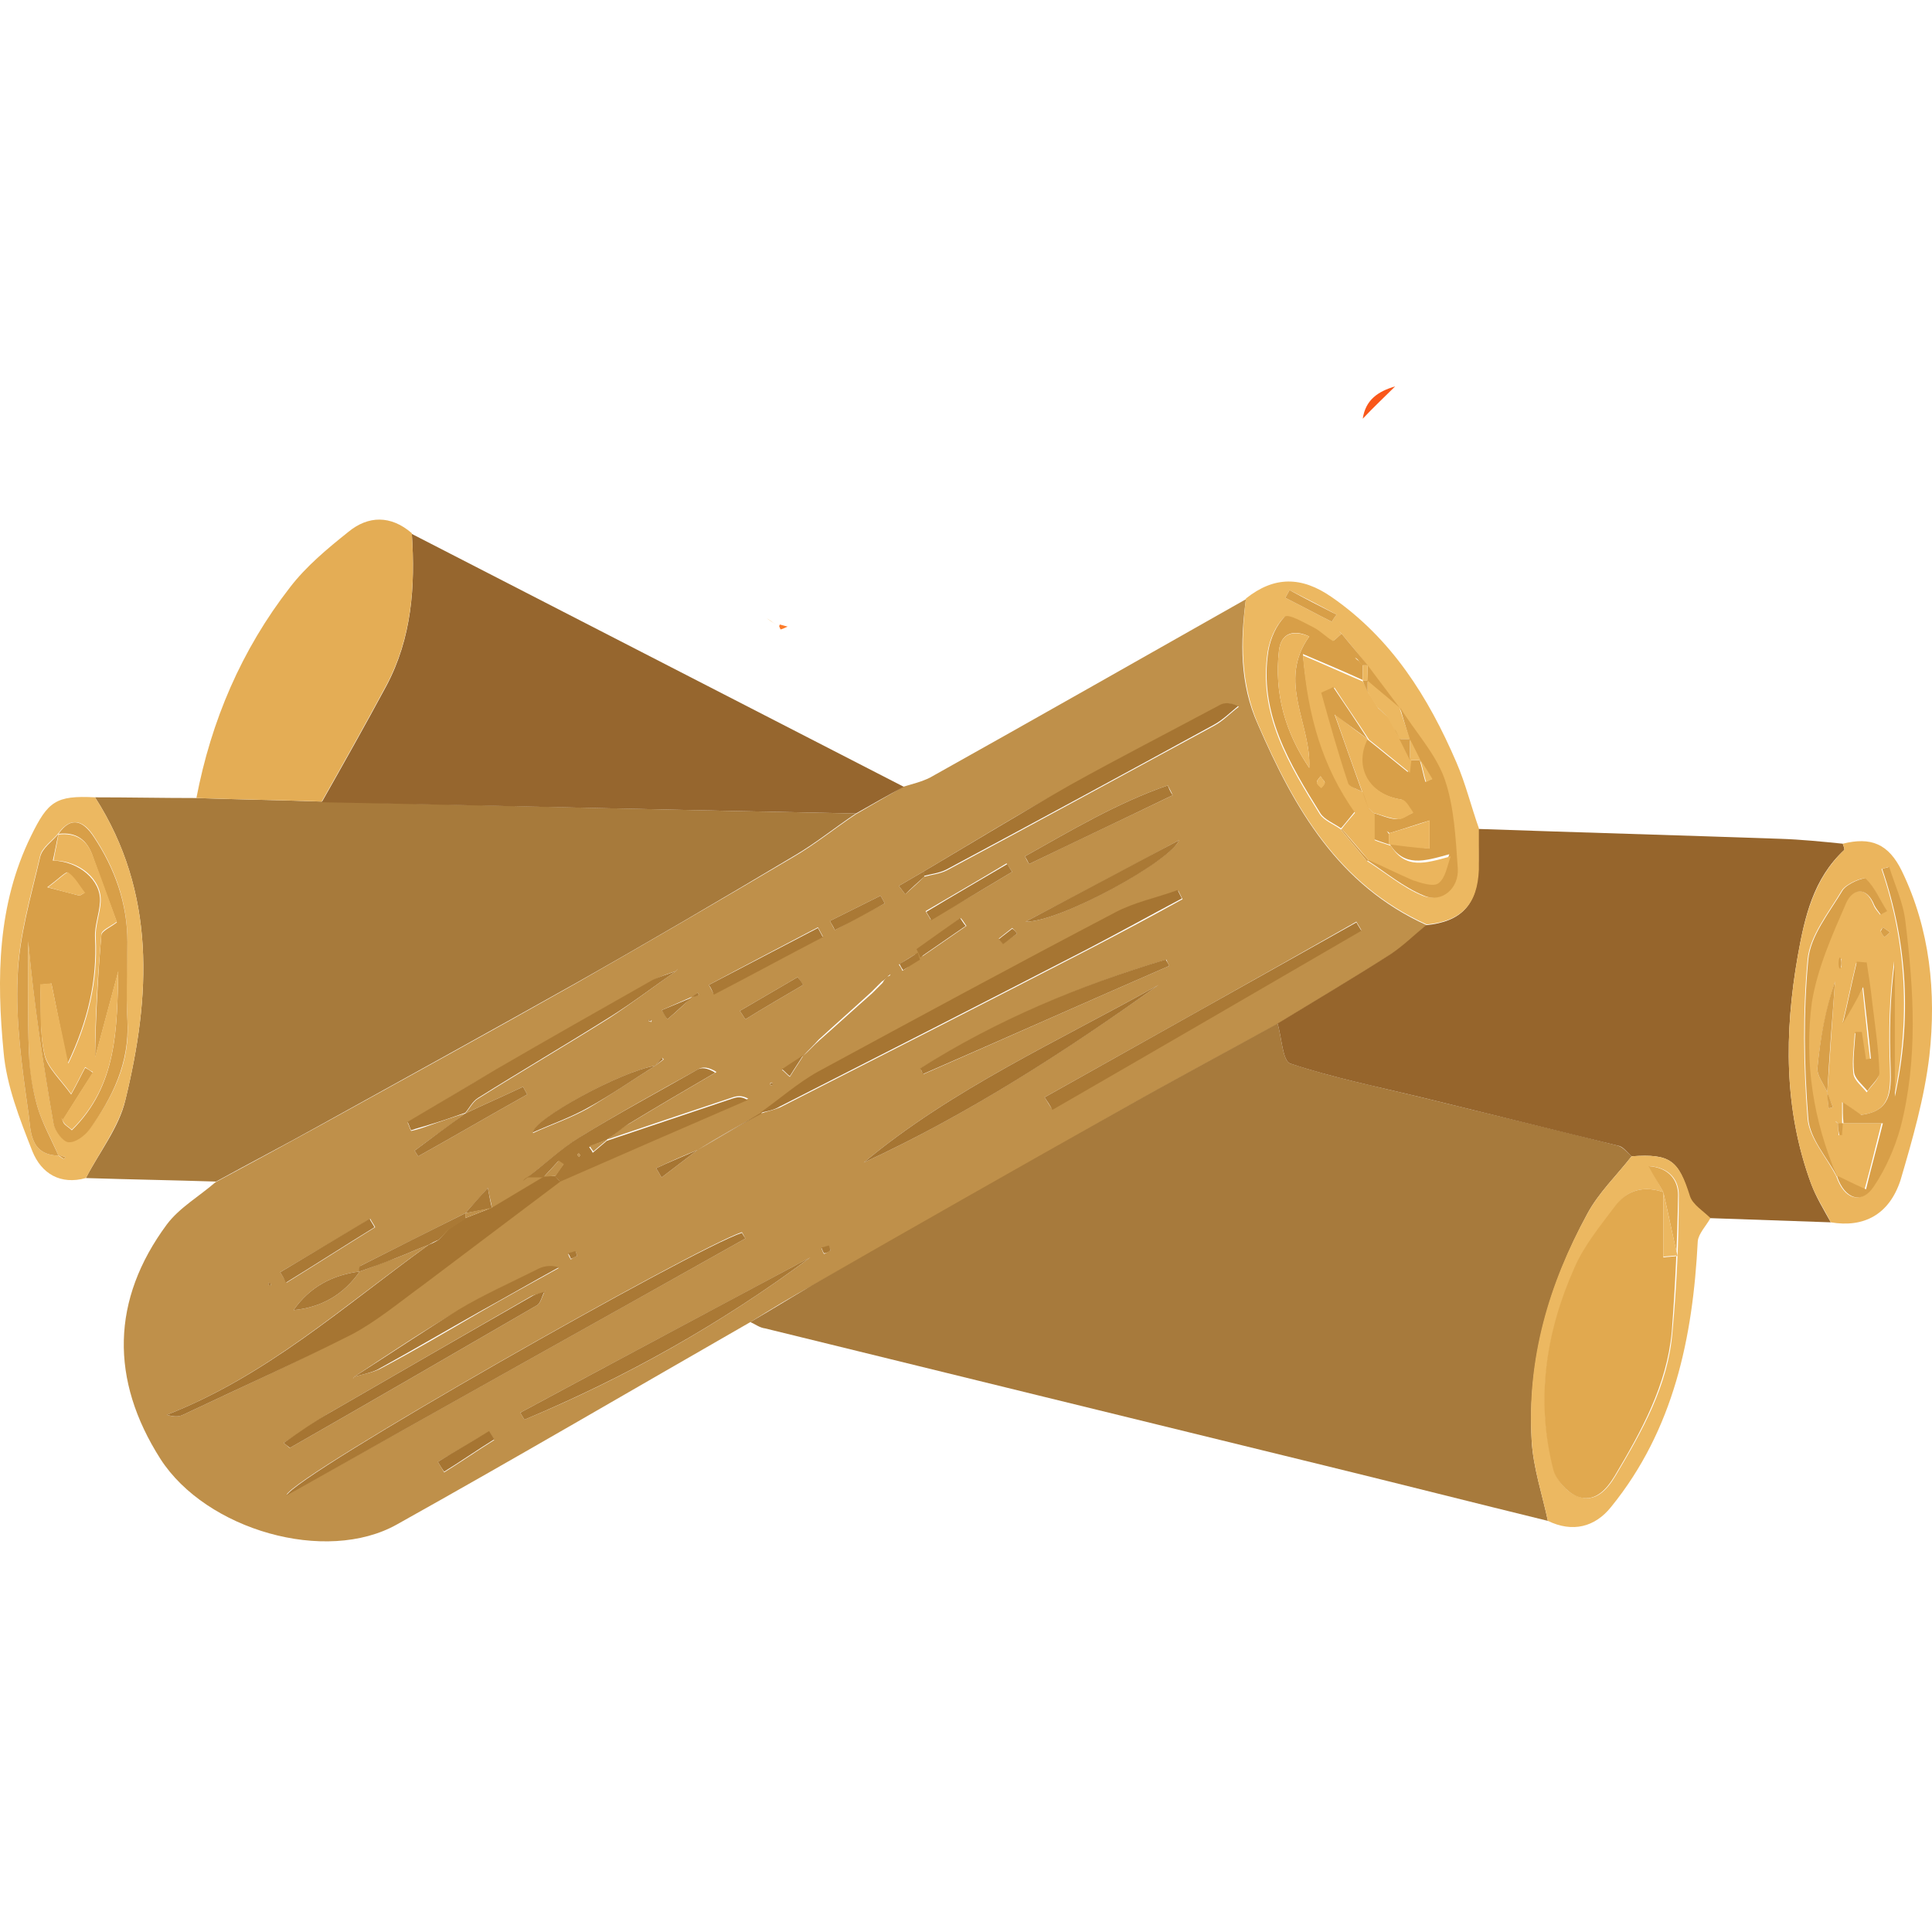 <svg width="50" height="50" viewBox="0 0 50 50" fill="none" xmlns="http://www.w3.org/2000/svg">
<path d="M19.42 34.215C16.377 35.96 13.335 37.742 10.275 39.451C8.435 40.487 5.338 39.596 4.154 37.76C2.843 35.706 2.879 33.633 4.318 31.688C4.646 31.252 5.156 30.961 5.575 30.597C6.486 30.107 7.397 29.616 8.289 29.125C10.494 27.907 12.716 26.689 14.902 25.453C16.778 24.38 18.654 23.289 20.531 22.18C21.095 21.853 21.605 21.435 22.152 21.071C22.553 20.835 22.972 20.599 23.372 20.362C23.609 20.29 23.846 20.235 24.065 20.126C26.797 18.599 29.511 17.054 32.244 15.508C32.098 16.617 32.08 17.69 32.553 18.744C33.501 20.926 34.63 22.907 36.925 23.944C36.616 24.198 36.342 24.489 36.014 24.689C35.049 25.307 34.065 25.889 33.082 26.489C31.734 27.234 30.367 27.961 29.02 28.725C26.36 30.234 23.7 31.761 21.023 33.27C20.476 33.561 19.948 33.888 19.42 34.215ZM22.972 25.271C22.99 25.271 23.008 25.253 23.026 25.253C23.026 25.253 23.026 25.235 23.045 25.216C23.008 25.216 22.99 25.235 22.972 25.271C22.917 25.307 22.881 25.362 22.826 25.398C22.735 25.489 22.644 25.58 22.553 25.671C22.097 26.089 21.642 26.489 21.186 26.907C21.059 27.052 20.913 27.18 20.786 27.325C20.604 27.452 20.421 27.561 20.239 27.689C20.312 27.743 20.367 27.816 20.44 27.87C20.549 27.689 20.677 27.507 20.786 27.325C20.931 27.198 21.059 27.052 21.205 26.925C21.66 26.525 22.116 26.107 22.571 25.707C22.662 25.616 22.753 25.525 22.844 25.434C22.881 25.362 22.917 25.307 22.972 25.271ZM17.908 25.798C17.653 25.907 17.379 26.034 17.124 26.143C17.179 26.216 17.215 26.289 17.27 26.38C17.489 26.198 17.707 25.998 17.908 25.798C17.98 25.78 18.035 25.762 18.09 25.744C18.072 25.725 18.072 25.707 18.053 25.689C18.017 25.744 17.962 25.78 17.908 25.798ZM23.719 24.562C23.755 24.634 23.791 24.707 23.828 24.78C24.229 24.507 24.611 24.235 25.012 23.962C24.957 23.889 24.921 23.817 24.866 23.762C24.484 24.035 24.101 24.307 23.81 24.853C23.791 24.798 23.773 24.725 23.737 24.671C23.573 24.762 23.409 24.871 23.263 24.962C23.3 25.016 23.336 25.071 23.354 25.125C23.518 25.016 23.664 24.925 23.719 24.562ZM18.053 29.761C18.6 29.452 19.146 29.125 19.693 28.816C19.857 28.761 20.039 28.725 20.203 28.652C22.844 27.307 25.485 25.962 28.127 24.598C28.965 24.162 29.785 23.726 30.604 23.271C30.568 23.198 30.531 23.126 30.495 23.053C29.948 23.235 29.366 23.362 28.874 23.635C26.305 24.98 23.755 26.343 21.205 27.743C20.658 28.034 20.185 28.452 19.693 28.816C19.128 29.125 18.582 29.434 18.053 29.761C17.689 29.907 17.325 30.07 16.979 30.234C17.033 30.306 17.07 30.397 17.124 30.47C17.434 30.234 17.744 29.997 18.053 29.761ZM9.31 32.906C9.619 32.797 9.929 32.67 10.239 32.561C10.53 32.452 10.803 32.325 11.095 32.215C8.909 33.779 6.887 35.615 4.318 36.615C4.482 36.669 4.628 36.669 4.737 36.615C6.195 35.924 7.652 35.27 9.073 34.524C9.729 34.179 10.312 33.688 10.913 33.252C12.115 32.361 13.299 31.47 14.483 30.561C16.104 29.852 17.744 29.143 19.365 28.434C19.201 28.343 19.073 28.361 18.964 28.398C17.871 28.761 16.796 29.125 15.722 29.488C15.904 29.343 16.086 29.179 16.305 29.07C17.051 28.616 17.798 28.18 18.545 27.743C18.345 27.616 18.181 27.598 18.072 27.671C17.051 28.234 16.031 28.798 15.03 29.416C14.556 29.707 14.119 30.107 13.681 30.452C13.627 30.488 13.59 30.525 13.536 30.561C13.59 30.525 13.627 30.488 13.681 30.452C13.827 30.452 13.955 30.452 14.1 30.452C13.645 30.725 13.19 30.997 12.734 31.27C12.716 31.143 12.68 31.034 12.625 30.743C12.37 31.034 12.206 31.215 12.042 31.397C11.131 31.852 10.239 32.306 9.328 32.761C9.31 32.779 9.31 32.852 9.31 32.906C8.599 32.997 8.016 33.306 7.597 33.906C8.326 33.833 8.891 33.506 9.31 32.906ZM16.96 27.58C16.086 27.725 13.809 28.961 13.791 29.325C14.264 29.107 14.756 28.943 15.212 28.689C15.794 28.343 16.377 27.943 16.96 27.58C17.033 27.525 17.106 27.471 17.179 27.416C17.161 27.398 17.142 27.38 17.142 27.38C17.07 27.434 17.015 27.507 16.96 27.58ZM9.164 35.633C9.401 35.56 9.656 35.524 9.856 35.415C10.712 34.961 11.55 34.47 12.388 33.979C13.08 33.579 13.773 33.197 14.465 32.815C14.228 32.743 14.046 32.797 13.864 32.888C13.19 33.215 12.516 33.524 11.878 33.906C10.967 34.433 10.075 35.033 9.164 35.633C9.146 35.651 9.146 35.669 9.127 35.688C9.146 35.669 9.164 35.651 9.164 35.633ZM17.507 25.125C17.306 25.198 17.07 25.271 16.887 25.38C15.54 26.143 14.191 26.907 12.844 27.689C12.078 28.125 11.313 28.598 10.548 29.052C10.585 29.125 10.603 29.198 10.639 29.27C10.803 29.234 10.967 29.179 11.113 29.125C11.423 29.016 11.732 28.907 12.042 28.816C11.605 29.143 11.168 29.452 10.73 29.779C10.767 29.834 10.785 29.87 10.822 29.925C11.769 29.398 12.698 28.852 13.645 28.325C13.609 28.252 13.572 28.198 13.536 28.125C13.044 28.361 12.534 28.579 12.042 28.816C12.151 28.689 12.242 28.507 12.37 28.434C13.499 27.725 14.647 27.052 15.776 26.343C16.359 25.962 16.924 25.525 17.507 25.125C17.525 25.107 17.525 25.089 17.543 25.071C17.525 25.089 17.507 25.107 17.507 25.125ZM14.082 33.452C13.973 33.488 13.864 33.488 13.754 33.542C12.024 34.542 10.293 35.542 8.563 36.542C8.162 36.778 7.779 37.069 7.342 37.342C7.47 37.451 7.506 37.487 7.506 37.469C9.637 36.251 11.769 35.015 13.9 33.779C13.991 33.724 14.028 33.561 14.082 33.452C14.1 33.433 14.1 33.415 14.119 33.397C14.1 33.397 14.1 33.433 14.082 33.452ZM23.919 22.544C23.7 22.671 23.482 22.798 23.263 22.926C23.318 22.998 23.372 23.071 23.427 23.144C23.591 22.998 23.755 22.853 23.919 22.689C24.119 22.635 24.32 22.617 24.502 22.526C26.815 21.29 29.111 20.035 31.424 18.781C31.661 18.654 31.843 18.453 32.062 18.29C31.861 18.199 31.715 18.181 31.606 18.253C30.313 18.926 29.001 19.599 27.726 20.326C26.433 21.017 25.176 21.799 23.919 22.544ZM19.292 32.052C19.256 31.997 19.237 31.943 19.201 31.888C17.962 32.306 7.652 38.16 7.415 38.687C11.441 36.451 15.357 34.252 19.292 32.052ZM22.352 30.088C25.067 28.834 27.544 27.216 29.985 25.489C27.398 26.943 24.666 28.161 22.352 30.088ZM27.034 28.398C27.107 28.507 27.161 28.616 27.234 28.707C29.894 27.162 32.553 25.616 35.231 24.071C35.195 23.998 35.14 23.925 35.104 23.853C32.426 25.38 29.73 26.889 27.034 28.398ZM13.463 36.56C13.499 36.615 13.536 36.688 13.572 36.742C16.195 35.651 18.673 34.252 20.968 32.543C18.472 33.888 15.959 35.215 13.463 36.56ZM30.258 24.998C30.24 24.944 30.203 24.889 30.185 24.834C27.945 25.507 25.813 26.416 23.828 27.652C23.846 27.707 23.864 27.761 23.901 27.798C26.014 26.871 28.127 25.925 30.258 24.998ZM30.349 20.581C30.313 20.49 30.258 20.399 30.222 20.326C28.91 20.78 27.726 21.489 26.524 22.162C26.56 22.235 26.597 22.308 26.633 22.362C27.854 21.762 29.111 21.18 30.349 20.581ZM26.542 23.853C27.435 23.871 30.349 22.235 30.513 21.744C29.183 22.471 27.872 23.162 26.542 23.853ZM18.345 25.489C18.381 25.562 18.436 25.653 18.472 25.725C19.42 25.235 20.349 24.725 21.296 24.235C21.259 24.162 21.205 24.071 21.168 23.998C20.239 24.489 19.292 24.98 18.345 25.489ZM7.251 32.924C7.306 33.015 7.36 33.106 7.415 33.197C8.18 32.724 8.945 32.234 9.71 31.761C9.674 31.688 9.619 31.616 9.583 31.543C8.8 32.015 8.016 32.47 7.251 32.924ZM26.196 22.562C26.141 22.489 26.105 22.417 26.05 22.344C25.358 22.762 24.666 23.162 23.955 23.58C23.992 23.653 24.047 23.726 24.083 23.798C24.793 23.398 25.504 22.98 26.196 22.562ZM11.332 37.833C11.386 37.924 11.441 38.015 11.495 38.105C11.933 37.833 12.352 37.542 12.789 37.269C12.752 37.197 12.698 37.124 12.661 37.051C12.224 37.306 11.769 37.578 11.332 37.833ZM20.786 25.489C20.731 25.416 20.695 25.343 20.64 25.289C20.148 25.58 19.638 25.871 19.146 26.162C19.201 26.234 19.237 26.307 19.292 26.38C19.784 26.071 20.294 25.78 20.786 25.489ZM21.478 23.835C21.514 23.907 21.569 23.998 21.605 24.071C22.043 23.835 22.462 23.598 22.899 23.38C22.862 23.307 22.826 23.253 22.79 23.18C22.352 23.398 21.915 23.616 21.478 23.835ZM26.323 24.162C26.287 24.107 26.232 24.053 26.196 24.016C26.087 24.107 25.959 24.198 25.85 24.289C25.886 24.326 25.923 24.38 25.959 24.416C26.087 24.326 26.196 24.253 26.323 24.162ZM14.938 32.506C14.92 32.452 14.902 32.379 14.884 32.397C14.829 32.397 14.756 32.434 14.702 32.452C14.72 32.506 14.738 32.543 14.774 32.597C14.829 32.543 14.884 32.524 14.938 32.506ZM21.496 32.361C21.478 32.306 21.442 32.252 21.442 32.252C21.387 32.252 21.314 32.288 21.259 32.306C21.278 32.361 21.314 32.452 21.332 32.452C21.387 32.434 21.442 32.379 21.496 32.361ZM19.984 28.016C19.966 28.016 19.948 28.016 19.93 28.034C19.93 28.034 19.93 28.07 19.948 28.089C19.966 28.089 19.984 28.089 20.003 28.07C20.003 28.07 19.984 28.034 19.984 28.016ZM16.815 26.38C16.796 26.398 16.778 26.398 16.778 26.416C16.796 26.434 16.833 26.434 16.851 26.453C16.851 26.434 16.869 26.416 16.869 26.416C16.851 26.398 16.833 26.398 16.815 26.38ZM6.941 33.215C6.941 33.233 6.941 33.252 6.96 33.252C6.978 33.27 6.996 33.252 7.014 33.27C7.014 33.252 6.996 33.215 6.996 33.197C6.978 33.215 6.96 33.215 6.941 33.215Z" fill="#BF904A"/>
<path d="M19.419 34.215C19.948 33.906 20.476 33.579 21.004 33.27C23.664 31.743 26.323 30.234 29.001 28.725C30.349 27.961 31.715 27.234 33.063 26.489C33.173 26.852 33.191 27.452 33.391 27.525C34.503 27.889 35.65 28.125 36.78 28.398C38.474 28.816 40.186 29.216 41.88 29.652C42.008 29.688 42.117 29.834 42.226 29.925C41.844 30.416 41.37 30.87 41.079 31.415C40.095 33.233 39.53 35.179 39.639 37.269C39.676 37.978 39.913 38.669 40.059 39.36C38.128 38.887 36.197 38.396 34.266 37.924C29.439 36.742 24.611 35.56 19.802 34.379C19.656 34.361 19.547 34.27 19.419 34.215Z" fill="#A77A3C"/>
<path d="M22.152 21.053C21.605 21.417 21.096 21.835 20.531 22.162C18.673 23.271 16.815 24.362 14.92 25.434C12.716 26.671 10.512 27.889 8.308 29.107C7.397 29.616 6.486 30.088 5.593 30.579C4.464 30.543 3.353 30.524 2.223 30.488C2.57 29.816 3.08 29.179 3.244 28.47C3.899 25.78 4.045 23.107 2.46 20.635C3.335 20.635 4.209 20.653 5.065 20.653C6.14 20.689 7.233 20.708 8.308 20.744C12.935 20.853 17.543 20.962 22.152 21.053Z" fill="#A77A3B"/>
<path d="M42.226 29.925C42.117 29.834 42.008 29.67 41.88 29.652C40.186 29.234 38.492 28.816 36.78 28.398C35.65 28.125 34.484 27.889 33.391 27.525C33.191 27.453 33.173 26.852 33.063 26.489C34.047 25.889 35.031 25.307 35.996 24.689C36.324 24.471 36.597 24.198 36.907 23.944C37.818 23.853 38.219 23.417 38.255 22.526C38.273 22.162 38.255 21.817 38.255 21.453C40.86 21.544 43.465 21.617 46.07 21.708C46.616 21.726 47.145 21.78 47.691 21.835C47.709 21.89 47.746 21.98 47.727 21.999C46.926 22.744 46.707 23.726 46.525 24.744C46.179 26.725 46.161 28.707 46.871 30.634C46.999 30.979 47.199 31.306 47.381 31.634C46.343 31.597 45.286 31.561 44.248 31.525C44.066 31.343 43.793 31.179 43.72 30.961C43.447 30.034 43.228 29.852 42.226 29.925Z" fill="#96652C"/>
<path d="M22.152 21.053C17.543 20.962 12.935 20.853 8.326 20.762C8.891 19.762 9.455 18.763 10.002 17.745C10.658 16.508 10.749 15.181 10.658 13.818C14.902 15.999 19.146 18.181 23.391 20.363C22.972 20.581 22.571 20.817 22.152 21.053Z" fill="#96662E"/>
<path d="M10.658 13.799C10.749 15.163 10.658 16.49 10.002 17.726C9.455 18.744 8.891 19.744 8.326 20.744C7.251 20.708 6.158 20.689 5.083 20.653C5.466 18.653 6.249 16.817 7.506 15.199C7.925 14.654 8.472 14.199 9.018 13.763C9.528 13.345 10.111 13.327 10.658 13.799Z" fill="#E4AD55"/>
<path d="M47.381 31.634C47.218 31.306 46.999 30.979 46.871 30.634C46.161 28.707 46.179 26.743 46.525 24.744C46.707 23.725 46.944 22.744 47.727 21.998C47.746 21.98 47.709 21.889 47.691 21.835C48.42 21.653 48.875 21.835 49.221 22.544C49.95 24.053 50.114 25.689 49.932 27.325C49.804 28.416 49.495 29.488 49.185 30.543C48.893 31.433 48.238 31.779 47.381 31.634ZM47.564 29.07C47.545 29.052 47.527 29.034 47.509 29.016C47.509 29.034 47.527 29.07 47.564 29.07C47.564 29.179 47.582 29.27 47.582 29.379C47.6 29.379 47.636 29.379 47.655 29.379C47.655 29.27 47.673 29.179 47.673 29.07C47.983 29.07 48.292 29.07 48.693 29.07C48.547 29.652 48.42 30.179 48.256 30.779C47.892 30.616 47.709 30.525 47.527 30.434C46.89 28.997 46.653 27.489 46.871 25.943C46.999 25.052 47.4 24.198 47.764 23.362C47.928 22.998 48.292 22.907 48.493 23.435C48.529 23.526 48.602 23.598 48.657 23.671C48.711 23.634 48.766 23.616 48.821 23.58C48.657 23.289 48.511 22.98 48.274 22.744C48.219 22.689 47.782 22.871 47.673 23.035C47.327 23.616 46.835 24.216 46.78 24.834C46.653 26.198 46.671 27.579 46.78 28.943C46.817 29.452 47.272 29.943 47.527 30.452C47.727 31.034 48.147 31.179 48.474 30.706C48.784 30.252 49.021 29.725 49.167 29.179C49.622 27.416 49.513 25.634 49.294 23.853C49.239 23.38 49.021 22.907 48.875 22.435C48.821 22.453 48.766 22.471 48.693 22.489C49.349 24.416 49.44 26.38 49.021 28.379C49.021 27.216 49.021 26.034 49.021 24.871C48.893 25.798 48.875 26.725 48.912 27.652C48.93 28.27 48.912 28.779 48.147 28.852C48.001 28.743 47.837 28.634 47.673 28.525C47.673 27.852 47.673 27.161 47.673 26.489C47.837 26.216 47.983 25.943 48.201 25.58C48.274 26.252 48.329 26.852 48.401 27.434C48.365 27.434 48.329 27.452 48.274 27.452C48.238 27.216 48.201 26.98 48.165 26.743C48.11 26.743 48.055 26.743 48.001 26.743C47.983 27.089 47.928 27.434 47.964 27.779C47.983 27.961 48.183 28.107 48.31 28.27C48.42 28.107 48.62 27.943 48.62 27.798C48.602 27.198 48.511 26.598 48.438 25.998C48.401 25.652 48.347 25.289 48.292 24.944C48.201 24.944 48.128 24.925 48.037 24.925C47.91 25.453 47.8 25.998 47.673 26.525C47.673 27.216 47.673 27.889 47.673 28.579C47.673 28.761 47.673 28.943 47.673 29.125C47.655 29.088 47.6 29.088 47.564 29.07ZM47.29 28.27C47.309 28.416 47.309 28.543 47.327 28.688C47.363 28.67 47.4 28.67 47.436 28.652C47.381 28.525 47.327 28.398 47.29 28.27C47.363 27.307 47.418 26.361 47.491 25.398C47.254 26.125 47.108 26.87 47.035 27.634C47.017 27.834 47.199 28.052 47.29 28.27ZM48.912 24.125C48.839 24.071 48.784 24.035 48.729 23.998C48.711 24.035 48.657 24.071 48.675 24.107C48.693 24.162 48.748 24.216 48.766 24.253C48.821 24.216 48.857 24.18 48.912 24.125ZM47.6 25.034C47.618 25.034 47.636 25.034 47.655 25.034C47.655 24.962 47.655 24.889 47.655 24.816C47.636 24.816 47.618 24.816 47.6 24.816C47.6 24.889 47.6 24.962 47.6 25.034Z" fill="#EBB55D"/>
<path d="M38.273 21.435C38.273 21.799 38.273 22.144 38.273 22.508C38.237 23.398 37.836 23.835 36.925 23.925C34.63 22.889 33.501 20.908 32.553 18.726C32.098 17.654 32.116 16.581 32.244 15.49C32.972 14.909 33.683 14.909 34.466 15.454C36.014 16.526 36.962 18.035 37.69 19.726C37.927 20.271 38.073 20.871 38.273 21.435ZM34.721 16.399C34.703 16.381 34.685 16.363 34.666 16.345C34.666 16.363 34.685 16.381 34.721 16.399C34.63 16.472 34.503 16.617 34.466 16.599C34.284 16.508 34.157 16.345 33.974 16.254C33.737 16.127 33.319 15.908 33.227 15.981C33.009 16.199 32.863 16.545 32.809 16.854C32.553 18.472 33.355 19.781 34.157 21.071C34.266 21.235 34.503 21.326 34.685 21.453C34.903 21.726 35.14 21.998 35.359 22.271C35.851 22.58 36.288 22.962 36.816 23.18C37.271 23.362 37.727 22.98 37.69 22.471C37.636 21.689 37.599 20.871 37.344 20.144C37.108 19.472 36.597 18.908 36.197 18.308C35.923 17.945 35.65 17.581 35.377 17.217C35.177 16.945 34.94 16.672 34.721 16.399ZM34.466 16.09C34.503 16.036 34.539 15.963 34.594 15.908C34.193 15.69 33.774 15.472 33.373 15.272C33.337 15.345 33.3 15.399 33.264 15.472C33.665 15.672 34.065 15.89 34.466 16.09Z" fill="#ECB861"/>
<path d="M2.46 20.635C4.045 23.107 3.899 25.78 3.244 28.47C3.061 29.179 2.57 29.816 2.223 30.488C1.568 30.67 1.076 30.379 0.839 29.797C0.511 28.961 0.165 28.089 0.092 27.216C-0.09 25.325 -0.072 23.416 0.803 21.635C1.24 20.744 1.44 20.581 2.46 20.635ZM1.513 29.907C1.568 29.943 1.604 29.979 1.659 29.997C1.659 29.997 1.677 29.961 1.695 29.943C1.641 29.925 1.586 29.907 1.513 29.907C1.331 29.47 1.094 29.07 0.967 28.634C0.839 28.18 0.748 27.707 0.748 27.234C0.712 26.271 0.73 25.307 0.73 24.344C0.875 25.943 1.112 27.507 1.386 29.07C1.422 29.252 1.622 29.525 1.768 29.543C1.932 29.561 2.187 29.379 2.315 29.216C2.934 28.38 3.371 27.489 3.298 26.398C3.262 25.725 3.28 25.035 3.298 24.362C3.298 23.362 2.97 22.453 2.424 21.635C2.187 21.271 1.859 21.09 1.513 21.562C1.349 21.762 1.094 21.926 1.039 22.144C0.803 23.162 0.493 24.198 0.457 25.234C0.402 26.434 0.566 27.598 0.73 28.761C0.803 29.198 0.73 29.888 1.513 29.907Z" fill="#ECB861"/>
<path d="M42.226 29.925C43.228 29.852 43.447 30.034 43.738 30.961C43.811 31.179 44.084 31.343 44.266 31.524C44.157 31.724 43.957 31.924 43.938 32.124C43.811 34.615 43.319 36.996 41.698 38.996C41.279 39.523 40.696 39.669 40.059 39.36C39.913 38.669 39.676 37.978 39.639 37.269C39.512 35.179 40.077 33.233 41.079 31.415C41.37 30.87 41.844 30.416 42.226 29.925ZM43.046 30.852C42.572 30.688 42.135 30.779 41.844 31.179C41.461 31.706 41.024 32.215 40.769 32.797C40.022 34.47 39.731 36.233 40.222 38.051C40.295 38.324 40.569 38.633 40.824 38.724C41.279 38.905 41.589 38.56 41.807 38.196C42.499 37.033 43.173 35.851 43.283 34.47C43.392 33.288 43.447 32.106 43.447 30.925C43.447 30.561 43.228 30.216 42.682 30.179C42.827 30.452 42.937 30.652 43.046 30.852Z" fill="#ECB861"/>
<path d="M35.268 10.836C35.34 10.345 35.668 10.127 36.106 10C35.832 10.273 35.541 10.545 35.268 10.836Z" fill="#F9571A"/>
<path d="M19.838 15.999C19.911 16.054 20.003 16.108 20.075 16.163C20.003 16.108 19.93 16.054 19.838 15.999Z" fill="#FCAA36"/>
<path d="M20.185 16.163C20.258 16.181 20.312 16.199 20.385 16.217C20.33 16.236 20.276 16.272 20.203 16.29C20.185 16.272 20.185 16.236 20.166 16.217C20.166 16.181 20.185 16.163 20.185 16.163Z" fill="#FC7B29"/>
<path d="M14.501 30.579C13.317 31.47 12.115 32.379 10.931 33.27C10.33 33.706 9.747 34.197 9.091 34.542C7.652 35.27 6.195 35.924 4.737 36.615C4.628 36.669 4.5 36.669 4.318 36.615C6.887 35.615 8.909 33.797 11.095 32.215C11.186 32.179 11.259 32.143 11.35 32.088C11.441 31.997 11.532 31.888 11.623 31.797C11.769 31.706 11.896 31.615 12.042 31.524C12.279 31.434 12.497 31.343 12.734 31.252C13.19 30.979 13.645 30.706 14.1 30.434C14.191 30.434 14.283 30.434 14.374 30.434C14.392 30.488 14.447 30.525 14.501 30.579Z" fill="#A67532"/>
<path d="M19.675 28.797C20.185 28.434 20.658 28.016 21.186 27.725C23.737 26.343 26.287 24.962 28.855 23.616C29.366 23.344 29.93 23.235 30.477 23.035C30.513 23.107 30.55 23.18 30.586 23.253C29.766 23.689 28.947 24.144 28.109 24.58C25.467 25.943 22.826 27.289 20.185 28.634C20.039 28.725 19.857 28.761 19.675 28.797C19.675 28.797 19.693 28.816 19.675 28.797Z" fill="#A67532"/>
<path d="M19.292 32.052C15.376 34.251 11.459 36.433 7.415 38.705C7.652 38.16 17.962 32.306 19.201 31.906C19.219 31.943 19.256 31.997 19.292 32.052Z" fill="#AA7935"/>
<path d="M23.919 22.544C25.176 21.799 26.433 21.035 27.708 20.308C28.983 19.599 30.295 18.926 31.588 18.235C31.697 18.181 31.843 18.181 32.043 18.272C31.843 18.435 31.643 18.635 31.406 18.762C29.111 20.017 26.797 21.271 24.484 22.508C24.302 22.598 24.101 22.617 23.901 22.671C23.919 22.635 23.919 22.58 23.919 22.544Z" fill="#A67532"/>
<path d="M22.352 30.088C24.666 28.161 27.398 26.943 29.985 25.489C27.562 27.216 25.067 28.834 22.352 30.088Z" fill="#A67532"/>
<path d="M14.501 30.579C14.447 30.543 14.41 30.488 14.355 30.452C14.428 30.343 14.501 30.234 14.574 30.143C14.538 30.107 14.501 30.088 14.447 30.052C14.319 30.197 14.191 30.325 14.064 30.47C13.918 30.47 13.791 30.47 13.645 30.47C14.1 30.125 14.519 29.725 14.993 29.434C15.995 28.816 17.015 28.27 18.035 27.689C18.144 27.616 18.308 27.634 18.509 27.761C17.762 28.198 17.015 28.634 16.268 29.088C16.068 29.216 15.886 29.379 15.685 29.507C15.54 29.561 15.394 29.616 15.248 29.688C15.284 29.743 15.321 29.779 15.339 29.834C15.467 29.725 15.576 29.634 15.703 29.525C16.778 29.161 17.871 28.798 18.946 28.434C19.055 28.398 19.183 28.361 19.347 28.47C17.744 29.161 16.122 29.87 14.501 30.579ZM15.011 29.888C14.993 29.87 14.993 29.852 14.975 29.852C14.957 29.87 14.957 29.87 14.938 29.888C14.957 29.907 14.975 29.925 14.993 29.943C14.993 29.925 15.011 29.907 15.011 29.888Z" fill="#AA7935"/>
<path d="M27.034 28.398C29.73 26.889 32.408 25.38 35.104 23.871C35.14 23.944 35.195 24.016 35.231 24.089C32.572 25.634 29.912 27.18 27.234 28.725C27.18 28.616 27.107 28.507 27.034 28.398Z" fill="#AA7935"/>
<path d="M13.463 36.56C15.959 35.215 18.454 33.888 20.968 32.542C18.673 34.251 16.213 35.633 13.572 36.742C13.536 36.687 13.499 36.615 13.463 36.56Z" fill="#AA7935"/>
<path d="M14.082 33.434C14.028 33.543 13.991 33.724 13.9 33.779C11.769 35.015 9.637 36.251 7.506 37.469C7.506 37.469 7.47 37.451 7.342 37.342C7.761 37.051 8.144 36.779 8.563 36.542C10.293 35.542 12.024 34.542 13.773 33.543C13.864 33.488 13.973 33.47 14.082 33.434Z" fill="#A67532"/>
<path d="M17.507 25.125C16.924 25.525 16.359 25.962 15.776 26.325C14.647 27.034 13.499 27.707 12.37 28.416C12.224 28.507 12.151 28.67 12.042 28.798C11.732 28.907 11.423 29.016 11.113 29.107C10.949 29.161 10.785 29.198 10.639 29.252C10.603 29.179 10.585 29.107 10.548 29.034C11.313 28.579 12.078 28.125 12.844 27.671C14.191 26.889 15.54 26.125 16.887 25.362C17.07 25.271 17.288 25.216 17.507 25.125Z" fill="#AA7935"/>
<path d="M30.258 24.998C28.127 25.925 26.014 26.87 23.883 27.798C23.864 27.743 23.846 27.689 23.81 27.652C25.795 26.398 27.927 25.507 30.167 24.834C30.204 24.889 30.24 24.944 30.258 24.998Z" fill="#AA7935"/>
<path d="M9.164 35.633C10.075 35.051 10.967 34.451 11.878 33.888C12.516 33.506 13.208 33.197 13.864 32.87C14.028 32.779 14.21 32.724 14.465 32.797C13.773 33.179 13.08 33.579 12.388 33.961C11.55 34.433 10.712 34.924 9.856 35.397C9.656 35.524 9.401 35.56 9.164 35.633Z" fill="#AA7935"/>
<path d="M30.349 20.58C29.111 21.18 27.872 21.762 26.633 22.362C26.597 22.289 26.56 22.217 26.524 22.162C27.726 21.489 28.91 20.78 30.222 20.326C30.258 20.417 30.295 20.508 30.349 20.58Z" fill="#AA7935"/>
<path d="M26.542 23.853C27.854 23.162 29.183 22.453 30.513 21.744C30.349 22.253 27.435 23.871 26.542 23.853Z" fill="#AA7935"/>
<path d="M16.96 27.58C16.378 27.943 15.813 28.343 15.212 28.67C14.756 28.925 14.283 29.088 13.791 29.307C13.809 28.961 16.068 27.725 16.96 27.58Z" fill="#AA7935"/>
<path d="M11.35 32.088C11.259 32.124 11.186 32.161 11.095 32.215C10.803 32.324 10.53 32.452 10.239 32.561C9.929 32.688 9.619 32.797 9.31 32.906L9.291 32.888C9.291 32.852 9.291 32.779 9.328 32.761C10.22 32.306 11.131 31.852 12.042 31.397C12.042 31.452 12.042 31.488 12.042 31.543C11.896 31.634 11.769 31.724 11.623 31.815C11.532 31.906 11.441 31.997 11.35 32.088Z" fill="#AA7935"/>
<path d="M18.345 25.489C19.292 24.998 20.221 24.507 21.168 24.016C21.205 24.089 21.259 24.18 21.296 24.253C20.349 24.744 19.42 25.253 18.472 25.743C18.436 25.652 18.399 25.562 18.345 25.489Z" fill="#AA7935"/>
<path d="M12.042 28.816C12.534 28.579 13.044 28.361 13.536 28.125C13.572 28.198 13.609 28.252 13.645 28.325C12.698 28.852 11.769 29.398 10.822 29.925C10.785 29.87 10.767 29.834 10.73 29.779C11.168 29.452 11.605 29.125 12.042 28.816Z" fill="#AA7935"/>
<path d="M7.251 32.925C8.016 32.47 8.8 31.997 9.565 31.543C9.601 31.616 9.656 31.688 9.692 31.761C8.927 32.234 8.162 32.724 7.397 33.197C7.36 33.106 7.306 33.015 7.251 32.925Z" fill="#AA7935"/>
<path d="M9.31 32.906C8.891 33.506 8.326 33.833 7.597 33.906C8.016 33.306 8.599 32.997 9.31 32.906C9.31 32.906 9.291 32.888 9.31 32.906Z" fill="#AA7935"/>
<path d="M26.196 22.562C25.504 22.98 24.793 23.398 24.101 23.816C24.065 23.744 24.01 23.671 23.974 23.598C24.666 23.18 25.358 22.78 26.069 22.362C26.105 22.416 26.141 22.489 26.196 22.562Z" fill="#AA7935"/>
<path d="M11.332 37.833C11.769 37.56 12.224 37.306 12.661 37.033C12.698 37.106 12.752 37.178 12.789 37.251C12.352 37.524 11.933 37.815 11.495 38.087C11.441 38.015 11.386 37.924 11.332 37.833Z" fill="#A67532"/>
<path d="M20.786 25.489C20.294 25.78 19.784 26.071 19.292 26.38C19.237 26.307 19.201 26.234 19.146 26.162C19.638 25.871 20.148 25.58 20.64 25.289C20.695 25.344 20.749 25.416 20.786 25.489Z" fill="#AA7935"/>
<path d="M21.186 26.907C21.642 26.489 22.097 26.089 22.553 25.671C22.097 26.089 21.642 26.489 21.186 26.907Z" fill="#AA7935"/>
<path d="M18.053 29.761C18.6 29.434 19.146 29.125 19.693 28.798L19.711 28.816C19.146 29.125 18.6 29.452 18.053 29.761Z" fill="#A67532"/>
<path d="M21.478 23.834C21.915 23.616 22.352 23.398 22.79 23.18C22.826 23.253 22.862 23.307 22.899 23.38C22.462 23.616 22.043 23.853 21.605 24.071C21.569 23.98 21.514 23.907 21.478 23.834Z" fill="#AA7935"/>
<path d="M23.719 24.562C24.101 24.289 24.484 24.016 24.848 23.762C24.903 23.834 24.939 23.907 24.994 23.962C24.593 24.234 24.21 24.507 23.81 24.78C23.791 24.707 23.755 24.634 23.719 24.562Z" fill="#AA7935"/>
<path d="M18.053 29.761C17.744 29.997 17.434 30.234 17.124 30.47C17.07 30.397 17.033 30.306 16.979 30.234C17.325 30.07 17.689 29.925 18.053 29.761Z" fill="#A67532"/>
<path d="M17.908 25.816C17.689 25.998 17.489 26.198 17.27 26.38C17.215 26.307 17.179 26.234 17.124 26.143C17.379 26.034 17.653 25.925 17.908 25.816Z" fill="#AA7935"/>
<path d="M12.042 31.397C12.206 31.215 12.37 31.015 12.625 30.743C12.68 31.034 12.698 31.143 12.734 31.27C12.497 31.306 12.261 31.361 12.042 31.397Z" fill="#AA7935"/>
<path d="M23.919 22.544C23.919 22.598 23.919 22.635 23.919 22.689C23.755 22.835 23.591 22.98 23.427 23.144C23.372 23.071 23.318 22.998 23.263 22.926C23.482 22.798 23.7 22.671 23.919 22.544Z" fill="#AA7935"/>
<path d="M20.786 27.307C20.677 27.489 20.549 27.67 20.44 27.852C20.367 27.798 20.312 27.725 20.239 27.67C20.421 27.543 20.604 27.434 20.786 27.307Z" fill="#AA7935"/>
<path d="M23.81 24.835C23.664 24.925 23.518 25.016 23.372 25.107C23.336 25.053 23.3 24.998 23.281 24.944C23.445 24.853 23.609 24.744 23.755 24.653C23.773 24.726 23.791 24.78 23.81 24.835Z" fill="#AA7935"/>
<path d="M26.323 24.162C26.196 24.253 26.087 24.344 25.959 24.434C25.923 24.398 25.886 24.344 25.85 24.307C25.959 24.216 26.087 24.125 26.196 24.035C26.232 24.053 26.287 24.107 26.323 24.162Z" fill="#AA7935"/>
<path d="M20.786 27.307C20.913 27.161 21.059 27.034 21.186 26.889C21.059 27.034 20.913 27.18 20.786 27.307Z" fill="#AA7935"/>
<path d="M14.938 32.506C14.884 32.524 14.829 32.561 14.774 32.579C14.756 32.524 14.738 32.488 14.702 32.433C14.756 32.415 14.829 32.397 14.884 32.379C14.902 32.379 14.92 32.452 14.938 32.506Z" fill="#AA7935"/>
<path d="M21.496 32.361C21.442 32.397 21.387 32.434 21.332 32.434C21.314 32.434 21.278 32.343 21.259 32.288C21.314 32.27 21.387 32.252 21.442 32.233C21.46 32.233 21.478 32.306 21.496 32.361Z" fill="#AA7935"/>
<path d="M22.826 25.398C22.735 25.489 22.644 25.58 22.553 25.671C22.644 25.58 22.735 25.489 22.826 25.398Z" fill="#AA7935"/>
<path d="M16.96 27.579C17.015 27.507 17.07 27.434 17.124 27.38C17.142 27.398 17.161 27.416 17.161 27.416C17.088 27.47 17.033 27.525 16.96 27.579Z" fill="#AA7935"/>
<path d="M19.984 28.016C19.984 28.034 20.003 28.052 20.003 28.071C19.984 28.089 19.966 28.089 19.948 28.089C19.948 28.071 19.93 28.052 19.93 28.034C19.948 28.034 19.966 28.034 19.984 28.016Z" fill="#AA7935"/>
<path d="M16.815 26.38C16.833 26.38 16.851 26.398 16.851 26.398C16.851 26.398 16.851 26.434 16.833 26.434C16.815 26.416 16.778 26.416 16.76 26.398C16.778 26.398 16.796 26.398 16.815 26.38Z" fill="#AA7935"/>
<path d="M17.908 25.798C17.962 25.762 18.017 25.725 18.053 25.689C18.072 25.707 18.072 25.725 18.09 25.744C18.035 25.78 17.98 25.798 17.908 25.798C17.908 25.798 17.908 25.816 17.908 25.798Z" fill="#AA7935"/>
<path d="M6.941 33.215C6.96 33.215 6.978 33.197 6.996 33.197C6.996 33.215 7.014 33.252 7.014 33.27C6.996 33.27 6.978 33.27 6.96 33.252C6.941 33.252 6.941 33.233 6.941 33.215Z" fill="#AA7935"/>
<path d="M13.681 30.452C13.627 30.488 13.59 30.525 13.536 30.561C13.572 30.506 13.627 30.47 13.681 30.452Z" fill="#AA7935"/>
<path d="M9.164 35.633C9.146 35.651 9.146 35.669 9.127 35.688C9.146 35.669 9.164 35.651 9.164 35.633Z" fill="#AA7935"/>
<path d="M14.082 33.452C14.1 33.433 14.1 33.415 14.119 33.397C14.1 33.397 14.1 33.415 14.082 33.452C14.082 33.452 14.082 33.433 14.082 33.452Z" fill="#A67532"/>
<path d="M17.507 25.125C17.525 25.107 17.525 25.089 17.543 25.071C17.525 25.089 17.507 25.107 17.507 25.125Z" fill="#AA7935"/>
<path d="M22.972 25.253C22.99 25.235 23.008 25.216 23.026 25.198C23.026 25.216 23.026 25.235 23.008 25.235C23.008 25.253 22.99 25.253 22.972 25.253C22.972 25.253 22.972 25.271 22.972 25.253Z" fill="#AA7935"/>
<path d="M22.826 25.398C22.862 25.343 22.917 25.307 22.953 25.253C22.917 25.307 22.881 25.362 22.826 25.398Z" fill="#AA7935"/>
<path d="M47.691 28.525C47.855 28.634 48.019 28.743 48.165 28.852C48.93 28.761 48.948 28.252 48.93 27.652C48.893 26.725 48.912 25.798 49.039 24.871C49.039 26.035 49.039 27.216 49.039 28.38C49.476 26.38 49.367 24.416 48.711 22.489C48.766 22.471 48.821 22.453 48.893 22.435C49.039 22.908 49.258 23.362 49.312 23.853C49.531 25.634 49.64 27.416 49.185 29.18C49.039 29.707 48.802 30.252 48.493 30.707C48.183 31.179 47.746 31.034 47.545 30.452L47.564 30.434C47.746 30.525 47.928 30.616 48.292 30.779C48.438 30.179 48.584 29.652 48.729 29.07C48.329 29.07 48.019 29.07 47.709 29.07C47.691 28.907 47.691 28.725 47.691 28.525C47.691 28.525 47.691 28.543 47.691 28.525Z" fill="#D89F48"/>
<path d="M47.545 30.452C47.29 29.961 46.835 29.47 46.798 28.943C46.689 27.58 46.671 26.198 46.798 24.835C46.853 24.216 47.345 23.617 47.691 23.035C47.8 22.871 48.238 22.689 48.292 22.744C48.529 22.98 48.657 23.289 48.839 23.58C48.784 23.617 48.729 23.635 48.675 23.671C48.62 23.598 48.547 23.508 48.511 23.435C48.31 22.926 47.946 22.998 47.782 23.362C47.418 24.198 47.035 25.053 46.89 25.944C46.689 27.489 46.926 28.998 47.545 30.452C47.545 30.452 47.564 30.434 47.545 30.452Z" fill="#D89F48"/>
<path d="M47.691 26.489C47.819 25.962 47.928 25.416 48.055 24.889C48.147 24.889 48.219 24.907 48.31 24.907C48.365 25.253 48.42 25.616 48.456 25.962C48.529 26.562 48.62 27.162 48.638 27.762C48.638 27.907 48.438 28.07 48.329 28.234C48.201 28.07 48.001 27.925 47.983 27.743C47.946 27.398 48.001 27.052 48.019 26.707C48.074 26.707 48.128 26.707 48.183 26.707C48.219 26.943 48.256 27.18 48.292 27.416C48.329 27.416 48.365 27.398 48.42 27.398C48.365 26.816 48.292 26.216 48.219 25.544C48.019 25.944 47.855 26.216 47.691 26.489Z" fill="#D89F48"/>
<path d="M47.29 28.27C47.199 28.052 47.017 27.834 47.035 27.634C47.108 26.87 47.236 26.125 47.491 25.398C47.418 26.343 47.345 27.307 47.29 28.27Z" fill="#D89F48"/>
<path d="M48.912 24.126C48.857 24.18 48.821 24.216 48.766 24.253C48.729 24.198 48.693 24.162 48.675 24.107C48.675 24.089 48.711 24.035 48.729 23.998C48.784 24.035 48.839 24.071 48.912 24.126Z" fill="#D89F48"/>
<path d="M47.29 28.27C47.345 28.398 47.381 28.525 47.436 28.652C47.4 28.67 47.363 28.67 47.327 28.688C47.309 28.543 47.29 28.398 47.29 28.27Z" fill="#D89F48"/>
<path d="M47.618 25.071C47.638 25.071 47.655 25.006 47.655 24.925C47.655 24.845 47.638 24.78 47.618 24.78C47.598 24.78 47.582 24.845 47.582 24.925C47.582 25.006 47.598 25.071 47.618 25.071Z" fill="#D89F48"/>
<path d="M47.564 29.07C47.6 29.07 47.655 29.07 47.691 29.07C47.691 29.18 47.673 29.27 47.673 29.379C47.655 29.379 47.618 29.379 47.6 29.379C47.582 29.288 47.564 29.18 47.564 29.07Z" fill="#D89F48"/>
<path d="M47.564 29.088C47.545 29.07 47.527 29.052 47.509 29.034C47.527 29.034 47.545 29.052 47.564 29.088C47.564 29.088 47.564 29.07 47.564 29.088Z" fill="#D89F48"/>
<path d="M36.233 18.308C36.616 18.926 37.144 19.49 37.381 20.144C37.636 20.871 37.672 21.689 37.727 22.471C37.763 22.98 37.326 23.38 36.852 23.18C36.324 22.962 35.869 22.58 35.395 22.271L35.432 22.235C35.796 22.398 36.16 22.599 36.525 22.726C36.743 22.798 37.053 22.889 37.199 22.798C37.381 22.671 37.417 22.344 37.508 22.108C36.852 22.289 36.342 22.453 35.96 21.835C36.288 21.871 36.616 21.908 36.998 21.962C36.998 21.617 36.998 21.326 36.998 21.235C36.688 21.326 36.324 21.453 35.96 21.562C35.942 21.544 35.923 21.526 35.887 21.508C35.905 21.526 35.923 21.544 35.942 21.58C35.942 21.671 35.942 21.762 35.942 21.853C35.778 21.799 35.614 21.744 35.523 21.708C35.523 21.435 35.523 21.235 35.523 21.035C35.741 21.09 35.942 21.199 36.16 21.199C36.288 21.199 36.434 21.09 36.561 21.035C36.452 20.908 36.361 20.708 36.251 20.69C35.413 20.562 35.013 19.853 35.377 19.126C35.723 19.399 36.069 19.69 36.434 19.981C36.452 19.872 36.452 19.781 36.47 19.672C36.561 19.672 36.652 19.672 36.743 19.672C36.798 19.853 36.834 20.053 36.889 20.235C36.944 20.217 36.998 20.181 37.053 20.162C36.944 19.999 36.834 19.835 36.743 19.672C36.652 19.49 36.561 19.308 36.47 19.126C36.397 18.854 36.306 18.581 36.233 18.308Z" fill="#D89F48"/>
<path d="M34.721 16.399C34.94 16.672 35.177 16.945 35.395 17.217C35.359 17.217 35.304 17.217 35.268 17.217C35.231 17.163 35.177 17.126 35.14 17.072C35.122 17.054 35.104 17.035 35.067 17.017C35.086 17.035 35.104 17.054 35.122 17.072C35.177 17.108 35.213 17.163 35.268 17.199C35.268 17.345 35.268 17.472 35.268 17.599C34.794 17.381 34.32 17.181 33.719 16.926C33.865 18.508 34.248 19.817 35.067 20.999C34.958 21.126 34.849 21.271 34.721 21.417L34.703 21.435C34.521 21.308 34.284 21.217 34.175 21.053C33.373 19.762 32.572 18.453 32.827 16.835C32.881 16.526 33.027 16.181 33.246 15.963C33.337 15.872 33.737 16.108 33.992 16.236C34.175 16.326 34.32 16.49 34.484 16.581C34.503 16.617 34.63 16.472 34.721 16.399ZM33.883 19.872C33.938 18.744 33.045 17.635 33.883 16.472C33.501 16.29 33.155 16.363 33.1 16.835C32.972 17.944 33.264 18.962 33.883 19.872ZM34.175 20.09C34.12 20.162 34.065 20.217 34.084 20.253C34.102 20.308 34.157 20.344 34.193 20.381C34.229 20.344 34.284 20.29 34.284 20.253C34.284 20.217 34.229 20.18 34.175 20.09Z" fill="#D89F48"/>
<path d="M34.466 16.09C34.065 15.89 33.665 15.672 33.264 15.472C33.3 15.399 33.337 15.345 33.373 15.272C33.774 15.49 34.193 15.708 34.594 15.908C34.539 15.963 34.503 16.036 34.466 16.09Z" fill="#D89F48"/>
<path d="M35.395 17.217C35.668 17.581 35.942 17.944 36.215 18.308L36.197 18.326C35.923 18.09 35.65 17.872 35.377 17.635C35.395 17.49 35.395 17.363 35.395 17.217Z" fill="#D89F48"/>
<path d="M35.377 22.29C35.158 22.017 34.922 21.744 34.703 21.471L34.721 21.453C34.958 21.726 35.177 21.999 35.413 22.253L35.377 22.29Z" fill="#D89F48"/>
<path d="M34.703 16.399C34.685 16.381 34.666 16.363 34.648 16.345C34.685 16.363 34.703 16.381 34.703 16.399C34.703 16.399 34.721 16.399 34.703 16.399Z" fill="#D89F48"/>
<path d="M1.513 21.58C1.859 21.089 2.169 21.271 2.424 21.653C2.97 22.471 3.298 23.38 3.298 24.38C3.298 25.052 3.262 25.743 3.298 26.416C3.353 27.507 2.916 28.398 2.315 29.234C2.187 29.397 1.95 29.579 1.768 29.561C1.622 29.543 1.422 29.27 1.386 29.088C1.112 27.525 0.875 25.962 0.73 24.362C0.73 25.325 0.712 26.289 0.748 27.234C0.766 27.707 0.839 28.179 0.967 28.634C1.094 29.07 1.331 29.488 1.513 29.907C0.73 29.888 0.803 29.198 0.73 28.761C0.566 27.598 0.402 26.434 0.457 25.271C0.493 24.235 0.803 23.198 1.039 22.18C1.094 21.944 1.349 21.78 1.513 21.58C1.458 21.817 1.422 22.035 1.367 22.271C1.349 22.289 1.349 22.307 1.331 22.326C1.349 22.307 1.349 22.289 1.367 22.271C2.041 22.289 2.624 22.78 2.588 23.344C2.57 23.653 2.442 23.962 2.46 24.271C2.515 25.38 2.278 26.416 1.75 27.525C1.586 26.725 1.458 26.089 1.331 25.453C1.24 25.471 1.131 25.471 1.039 25.489C1.076 26.089 1.021 26.707 1.149 27.289C1.222 27.634 1.568 27.943 1.841 28.325C2.005 28.034 2.096 27.834 2.205 27.634C2.278 27.67 2.333 27.707 2.406 27.761C2.169 28.125 1.932 28.507 1.622 28.997C1.586 28.888 1.604 28.979 1.641 29.052C1.677 29.125 1.768 29.161 1.859 29.252C3.043 28.088 3.025 26.598 3.061 25.143C2.861 25.889 2.661 26.634 2.46 27.38C2.478 26.307 2.533 25.253 2.624 24.198C2.642 24.089 2.861 23.998 3.025 23.871C2.825 23.326 2.606 22.744 2.406 22.18C2.26 21.726 1.968 21.526 1.513 21.58ZM2.06 23.18C2.096 23.162 2.151 23.125 2.187 23.107C2.041 22.925 1.932 22.726 1.75 22.58C1.713 22.544 1.477 22.78 1.222 22.962C1.641 23.071 1.859 23.125 2.06 23.18Z" fill="#D89F48"/>
<path d="M1.513 29.888C1.568 29.907 1.622 29.925 1.695 29.943C1.677 29.961 1.659 29.997 1.659 29.997C1.604 29.961 1.568 29.943 1.513 29.888C1.513 29.888 1.513 29.907 1.513 29.888Z" fill="#D89F48"/>
<path d="M43.046 30.852C42.937 30.652 42.809 30.452 42.663 30.179C43.21 30.216 43.428 30.561 43.428 30.925C43.41 32.106 43.356 33.288 43.265 34.47C43.137 35.851 42.481 37.033 41.789 38.196C41.57 38.56 41.261 38.905 40.805 38.724C40.55 38.614 40.277 38.305 40.204 38.051C39.731 36.233 40.004 34.47 40.751 32.797C41.006 32.215 41.443 31.688 41.825 31.179C42.135 30.779 42.572 30.688 43.046 30.852C43.046 31.415 43.046 31.979 43.046 32.542C43.173 32.524 43.283 32.524 43.41 32.506C43.283 31.943 43.173 31.397 43.046 30.852Z" fill="#E1A94F"/>
<path d="M14.082 30.452C14.21 30.306 14.337 30.179 14.465 30.034C14.501 30.07 14.538 30.088 14.592 30.125C14.519 30.234 14.447 30.343 14.374 30.434C14.264 30.434 14.173 30.452 14.082 30.452Z" fill="#BF904A"/>
<path d="M12.042 31.397C12.279 31.343 12.497 31.306 12.734 31.252C12.497 31.343 12.279 31.434 12.042 31.524C12.042 31.488 12.042 31.452 12.042 31.397Z" fill="#BF904A"/>
<path d="M11.623 31.816C11.769 31.725 11.896 31.634 12.042 31.543C11.896 31.634 11.769 31.725 11.623 31.816Z" fill="#BF904A"/>
<path d="M11.35 32.088C11.441 31.997 11.532 31.888 11.623 31.797C11.532 31.906 11.441 31.997 11.35 32.088Z" fill="#BF904A"/>
<path d="M15.722 29.488C15.594 29.598 15.485 29.689 15.357 29.798C15.321 29.743 15.284 29.707 15.266 29.652C15.43 29.598 15.576 29.543 15.722 29.488Z" fill="#BF904A"/>
<path d="M15.011 29.888C15.011 29.907 14.993 29.925 14.993 29.943C14.975 29.925 14.957 29.907 14.938 29.888C14.957 29.87 14.957 29.87 14.975 29.852C14.993 29.852 14.993 29.87 15.011 29.888Z" fill="#BF904A"/>
<path d="M35.413 22.253C35.177 21.98 34.958 21.707 34.721 21.453C34.831 21.308 34.958 21.162 35.067 21.035C34.229 19.853 33.847 18.544 33.719 16.963C34.32 17.217 34.794 17.435 35.268 17.635C35.322 17.726 35.359 17.817 35.413 17.926C35.505 18.053 35.577 18.181 35.668 18.326C35.76 18.417 35.869 18.508 35.96 18.599C36.014 18.69 36.051 18.781 36.106 18.872C36.16 18.962 36.197 19.053 36.251 19.144C36.342 19.326 36.434 19.508 36.525 19.69C36.506 19.799 36.506 19.89 36.488 19.999C36.124 19.708 35.778 19.417 35.432 19.144C35.14 18.69 34.831 18.253 34.539 17.799C34.43 17.854 34.32 17.89 34.229 17.944C34.466 18.726 34.666 19.508 34.922 20.271C34.958 20.38 35.158 20.435 35.286 20.508C35.34 20.653 35.377 20.78 35.432 20.926C35.486 20.98 35.523 21.017 35.577 21.071C35.577 21.271 35.577 21.471 35.577 21.744C35.65 21.78 35.832 21.835 35.996 21.889C36.379 22.507 36.889 22.344 37.545 22.162C37.454 22.398 37.417 22.707 37.235 22.853C37.108 22.962 36.78 22.853 36.561 22.78C36.142 22.598 35.778 22.416 35.413 22.253Z" fill="#EBB55D"/>
<path d="M35.395 19.126C35.031 19.853 35.432 20.562 36.27 20.69C36.397 20.708 36.488 20.908 36.579 21.035C36.434 21.09 36.306 21.217 36.178 21.199C35.96 21.18 35.741 21.09 35.541 21.035C35.486 20.98 35.45 20.944 35.395 20.89C35.34 20.744 35.304 20.617 35.249 20.471C35.031 19.872 34.812 19.253 34.539 18.472C34.922 18.781 35.158 18.962 35.395 19.126Z" fill="#EBB55D"/>
<path d="M35.942 21.853C35.942 21.762 35.942 21.671 35.942 21.58L35.96 21.562C36.324 21.453 36.688 21.344 36.998 21.235C36.998 21.326 36.998 21.617 36.998 21.962C36.597 21.944 36.27 21.889 35.942 21.853Z" fill="#EBB55D"/>
<path d="M35.65 18.308C35.559 18.181 35.486 18.053 35.395 17.908C35.395 17.817 35.395 17.726 35.395 17.617C35.668 17.854 35.942 18.072 36.215 18.308C36.306 18.581 36.397 18.853 36.488 19.126C36.397 19.126 36.306 19.126 36.215 19.126C36.16 19.035 36.124 18.944 36.069 18.853C36.014 18.762 35.978 18.672 35.923 18.581C35.851 18.49 35.76 18.399 35.65 18.308Z" fill="#ECB861"/>
<path d="M36.488 19.126C36.579 19.308 36.67 19.49 36.761 19.672C36.67 19.672 36.579 19.672 36.488 19.672C36.488 19.49 36.488 19.308 36.488 19.126Z" fill="#ECB861"/>
<path d="M36.761 19.671C36.871 19.835 36.98 19.999 37.071 20.162C37.016 20.18 36.962 20.217 36.907 20.235C36.852 20.053 36.816 19.871 36.761 19.671Z" fill="#ECB861"/>
<path d="M35.942 21.58C35.923 21.562 35.905 21.544 35.887 21.508C35.905 21.544 35.923 21.562 35.942 21.58Z" fill="#EBB55D"/>
<path d="M33.883 19.871C33.264 18.962 32.972 17.944 33.1 16.835C33.155 16.363 33.501 16.308 33.883 16.472C33.045 17.635 33.938 18.726 33.883 19.871Z" fill="#EBB55D"/>
<path d="M34.175 20.09C34.229 20.162 34.284 20.217 34.284 20.271C34.284 20.308 34.229 20.362 34.193 20.399C34.157 20.362 34.084 20.308 34.084 20.271C34.065 20.217 34.12 20.162 34.175 20.09Z" fill="#EBB55D"/>
<path d="M35.395 17.217C35.395 17.345 35.395 17.49 35.395 17.617C35.359 17.617 35.304 17.617 35.268 17.617C35.268 17.472 35.268 17.345 35.268 17.217C35.304 17.217 35.359 17.217 35.395 17.217Z" fill="#ECB861"/>
<path d="M35.122 17.09C35.104 17.072 35.086 17.054 35.067 17.035C35.086 17.035 35.104 17.054 35.122 17.09C35.122 17.09 35.122 17.072 35.122 17.09Z" fill="#ECB861"/>
<path d="M35.268 17.217C35.213 17.181 35.177 17.127 35.122 17.09C35.177 17.127 35.213 17.163 35.268 17.217Z" fill="#ECB861"/>
<path d="M1.386 22.271C1.422 22.053 1.477 21.817 1.513 21.598C1.968 21.544 2.26 21.744 2.406 22.162C2.624 22.726 2.825 23.307 3.025 23.853C2.861 23.98 2.624 24.071 2.624 24.18C2.533 25.234 2.46 26.289 2.46 27.361C2.661 26.616 2.861 25.871 3.061 25.125C3.025 26.598 3.043 28.07 1.859 29.234C1.75 29.143 1.677 29.107 1.641 29.034C1.586 28.961 1.568 28.87 1.622 28.979C1.932 28.488 2.169 28.125 2.406 27.743C2.333 27.707 2.278 27.67 2.205 27.616C2.096 27.816 2.005 28.016 1.841 28.307C1.568 27.925 1.222 27.616 1.149 27.27C1.021 26.689 1.058 26.071 1.039 25.471C1.131 25.471 1.222 25.453 1.331 25.453C1.458 26.089 1.604 26.725 1.768 27.525C2.296 26.416 2.533 25.38 2.479 24.271C2.46 23.962 2.588 23.653 2.606 23.344C2.642 22.762 2.06 22.271 1.386 22.271Z" fill="#EBB55D"/>
<path d="M2.06 23.18C1.841 23.126 1.622 23.071 1.24 22.962C1.495 22.78 1.732 22.544 1.768 22.58C1.95 22.708 2.06 22.926 2.205 23.108C2.151 23.126 2.114 23.144 2.06 23.18Z" fill="#EBB55D"/>
<path d="M1.386 22.271C1.367 22.29 1.367 22.308 1.349 22.326C1.367 22.308 1.367 22.29 1.386 22.271Z" fill="#EBB55D"/>
<path d="M43.046 30.852C43.173 31.397 43.283 31.943 43.41 32.488C43.283 32.506 43.173 32.506 43.046 32.524C43.046 31.979 43.046 31.416 43.046 30.852Z" fill="#ECB861"/>
<path d="M35.395 19.126C35.158 18.944 34.922 18.781 34.539 18.49C34.812 19.271 35.031 19.871 35.249 20.489C35.122 20.417 34.903 20.362 34.885 20.253C34.63 19.49 34.411 18.708 34.193 17.926C34.302 17.872 34.411 17.835 34.503 17.781C34.812 18.235 35.104 18.672 35.395 19.126Z" fill="#D89F48"/>
<path d="M36.488 19.126C36.488 19.308 36.488 19.49 36.488 19.672C36.397 19.49 36.306 19.308 36.215 19.126C36.306 19.126 36.397 19.126 36.488 19.126Z" fill="#D89F48"/>
<path d="M35.65 18.308C35.741 18.399 35.851 18.49 35.942 18.581C35.851 18.49 35.76 18.399 35.65 18.308Z" fill="#D89F48"/>
<path d="M35.268 20.489C35.322 20.635 35.359 20.762 35.413 20.908C35.359 20.762 35.304 20.635 35.268 20.489Z" fill="#D89F48"/>
<path d="M36.087 18.853C36.142 18.944 36.178 19.035 36.233 19.126C36.178 19.035 36.124 18.944 36.087 18.853Z" fill="#D89F48"/>
<path d="M35.942 18.581C35.996 18.672 36.033 18.762 36.087 18.853C36.033 18.762 35.996 18.672 35.942 18.581Z" fill="#D89F48"/>
<path d="M35.268 17.617C35.304 17.617 35.359 17.617 35.395 17.617C35.395 17.708 35.395 17.799 35.395 17.908C35.359 17.817 35.304 17.726 35.268 17.617Z" fill="#D89F48"/>
<path d="M35.395 20.908C35.45 20.962 35.486 20.999 35.541 21.053C35.486 20.999 35.45 20.944 35.395 20.908Z" fill="#D89F48"/>
</svg>
